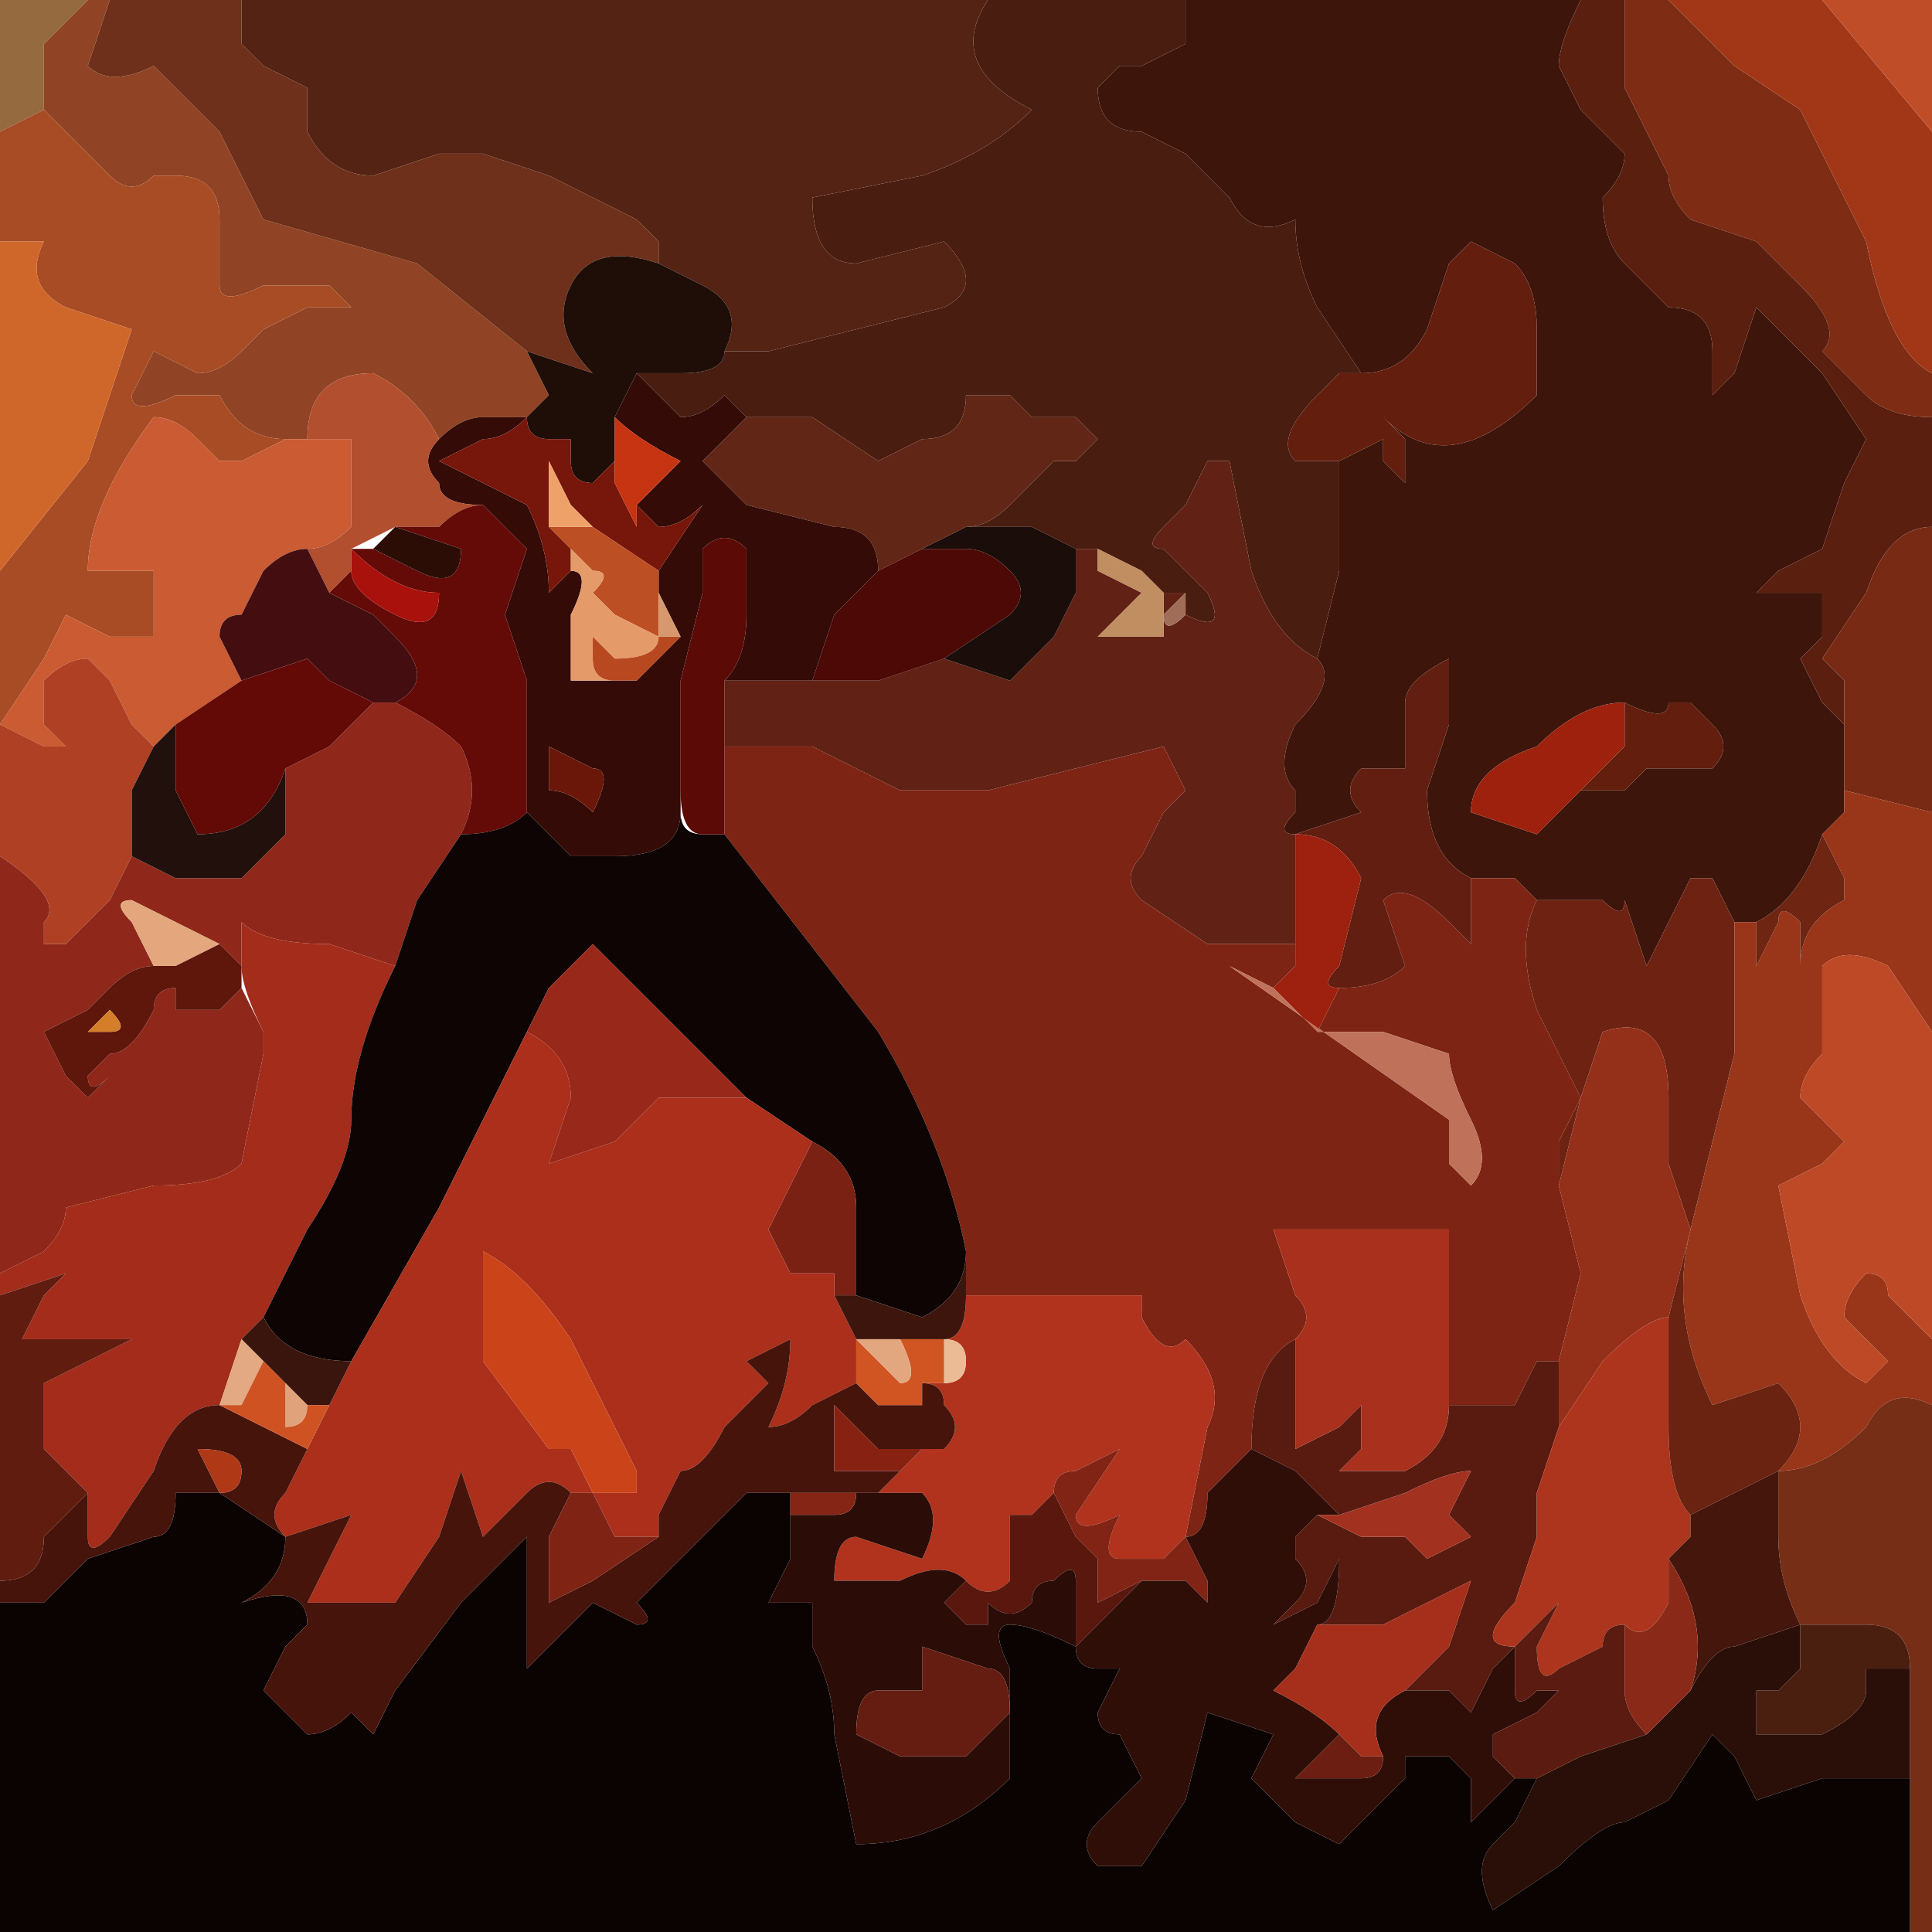 <?xml version="1.0" encoding="UTF-8" standalone="no"?>
<svg xmlns:xlink="http://www.w3.org/1999/xlink" height="4.4px" width="4.4px" xmlns="http://www.w3.org/2000/svg">
  <g transform="matrix(1.0, 0.0, 0.0, 1.0, 2.2, 2.2)">
    <path d="M1.5 -2.2 L1.6 -2.2 1.75 -2.05 1.9 -1.95 2.05 -1.65 Q2.1 -1.4 2.2 -1.35 L2.2 -1.25 Q2.1 -1.25 2.05 -1.3 L1.95 -1.4 Q2.0 -1.45 1.9 -1.55 L1.8 -1.65 1.65 -1.7 Q1.6 -1.75 1.6 -1.8 L1.5 -2.0 Q1.5 -2.1 1.5 -2.2" fill="#7e2c13" fill-rule="evenodd" stroke="none"/>
    <path d="M1.6 -2.2 L1.95 -2.2 2.2 -1.9 2.2 -1.35 Q2.1 -1.4 2.05 -1.65 L1.9 -1.95 1.75 -2.05 1.6 -2.2" fill="#a23718" fill-rule="evenodd" stroke="none"/>
    <path d="M0.5 -2.2 L1.4 -2.2 Q1.35 -2.1 1.35 -2.05 L1.4 -1.95 1.5 -1.85 Q1.5 -1.8 1.45 -1.75 1.45 -1.65 1.5 -1.6 L1.6 -1.5 Q1.7 -1.5 1.7 -1.4 L1.7 -1.3 1.75 -1.35 1.8 -1.5 1.95 -1.35 2.05 -1.2 2.0 -1.1 1.95 -0.95 1.85 -0.9 1.8 -0.85 1.95 -0.85 1.95 -0.75 1.9 -0.7 1.95 -0.6 2.0 -0.55 2.0 -0.4 2.0 -0.35 1.95 -0.3 Q1.9 -0.15 1.8 -0.1 L1.75 -0.1 1.7 -0.2 1.65 -0.2 1.6 -0.1 1.55 0.0 1.5 -0.15 Q1.5 -0.1 1.45 -0.15 1.35 -0.15 1.3 -0.15 L1.25 -0.2 1.15 -0.2 Q1.05 -0.25 1.05 -0.4 L1.1 -0.55 1.1 -0.7 Q1.0 -0.65 1.0 -0.6 L1.0 -0.45 0.9 -0.45 Q0.85 -0.4 0.9 -0.35 L0.75 -0.3 Q0.7 -0.3 0.75 -0.35 L0.75 -0.4 Q0.7 -0.45 0.75 -0.55 0.85 -0.65 0.8 -0.7 L0.85 -0.9 0.85 -1.15 0.95 -1.2 0.95 -1.15 1.0 -1.1 1.0 -1.2 0.95 -1.25 Q1.1 -1.1 1.3 -1.3 1.3 -1.35 1.3 -1.45 1.3 -1.55 1.25 -1.6 L1.15 -1.65 1.1 -1.6 1.05 -1.45 Q1.0 -1.35 0.9 -1.35 L0.8 -1.5 Q0.75 -1.6 0.75 -1.7 0.65 -1.65 0.6 -1.75 L0.5 -1.85 0.4 -1.9 Q0.3 -1.9 0.3 -2.0 L0.35 -2.05 0.4 -2.05 0.5 -2.1 0.5 -2.2 M1.4 -0.4 L1.5 -0.4 Q1.55 -0.45 1.55 -0.45 L1.7 -0.45 Q1.75 -0.5 1.7 -0.55 L1.65 -0.6 1.6 -0.6 Q1.6 -0.55 1.5 -0.6 1.4 -0.6 1.3 -0.5 1.15 -0.45 1.15 -0.35 L1.3 -0.3 1.35 -0.35 1.4 -0.4" fill="#3d150b" fill-rule="evenodd" stroke="none"/>
    <path d="M2.2 -1.25 L2.2 -1.0 Q2.1 -1.0 2.05 -0.85 L1.95 -0.7 2.0 -0.65 2.0 -0.55 1.95 -0.6 1.9 -0.7 1.95 -0.75 1.95 -0.85 1.8 -0.85 1.85 -0.9 1.95 -0.95 2.0 -1.1 2.05 -1.2 1.95 -1.35 1.8 -1.5 1.75 -1.35 1.7 -1.3 1.7 -1.4 Q1.7 -1.5 1.6 -1.5 L1.5 -1.6 Q1.45 -1.65 1.45 -1.75 1.5 -1.8 1.5 -1.85 L1.4 -1.95 1.35 -2.05 Q1.35 -2.1 1.4 -2.2 L1.5 -2.2 Q1.5 -2.1 1.5 -2.0 L1.6 -1.8 Q1.6 -1.75 1.65 -1.7 L1.8 -1.65 1.9 -1.55 Q2.0 -1.45 1.95 -1.4 L2.05 -1.3 Q2.1 -1.25 2.2 -1.25" fill="#5a1f0f" fill-rule="evenodd" stroke="none"/>
    <path d="M0.9 -1.35 Q1.0 -1.35 1.05 -1.45 L1.1 -1.6 1.15 -1.65 1.25 -1.6 Q1.3 -1.55 1.3 -1.45 1.3 -1.35 1.3 -1.3 1.1 -1.1 0.95 -1.25 L1.0 -1.2 1.0 -1.1 0.95 -1.15 0.95 -1.2 0.85 -1.15 0.75 -1.15 Q0.7 -1.2 0.8 -1.3 L0.85 -1.35 0.9 -1.35 M1.4 -0.4 L1.5 -0.5 1.5 -0.6 Q1.6 -0.55 1.6 -0.6 L1.65 -0.6 1.7 -0.55 Q1.75 -0.5 1.7 -0.45 L1.55 -0.45 Q1.55 -0.45 1.5 -0.4 L1.4 -0.4" fill="#631e0e" fill-rule="evenodd" stroke="none"/>
    <path d="M0.05 -2.2 L0.5 -2.2 0.5 -2.1 0.4 -2.05 0.35 -2.05 0.3 -2.0 Q0.3 -1.9 0.4 -1.9 L0.5 -1.85 0.6 -1.75 Q0.65 -1.65 0.75 -1.7 0.75 -1.6 0.8 -1.5 L0.9 -1.35 0.85 -1.35 0.8 -1.3 Q0.7 -1.2 0.75 -1.15 L0.85 -1.15 0.85 -0.9 0.8 -0.7 Q0.7 -0.75 0.65 -0.9 L0.6 -1.15 0.55 -1.15 0.5 -1.05 0.45 -1.0 Q0.4 -0.95 0.45 -0.95 L0.55 -0.85 Q0.6 -0.75 0.5 -0.8 L0.5 -0.85 0.45 -0.85 0.4 -0.9 0.3 -0.95 0.3 -0.95 0.25 -0.95 0.15 -1.0 0.0 -1.0 Q0.05 -1.0 0.1 -1.05 L0.2 -1.15 0.25 -1.15 0.3 -1.2 0.25 -1.25 0.15 -1.25 0.1 -1.3 0.0 -1.3 Q0.0 -1.2 -0.1 -1.2 L-0.2 -1.15 -0.35 -1.25 -0.5 -1.25 Q-0.55 -1.3 -0.55 -1.3 -0.6 -1.25 -0.65 -1.25 L-0.7 -1.3 -0.75 -1.35 -0.7 -1.35 -0.65 -1.35 Q-0.55 -1.35 -0.55 -1.4 L-0.45 -1.4 -0.25 -1.45 -0.05 -1.5 Q0.05 -1.55 -0.05 -1.65 L-0.25 -1.6 Q-0.35 -1.6 -0.35 -1.75 L-0.1 -1.8 Q0.05 -1.85 0.15 -1.95 -0.05 -2.05 0.05 -2.2" fill="#4a1d11" fill-rule="evenodd" stroke="none"/>
    <path d="M-1.65 -2.2 L0.05 -2.2 Q-0.05 -2.05 0.15 -1.95 0.05 -1.85 -0.1 -1.8 L-0.35 -1.75 Q-0.35 -1.6 -0.25 -1.6 L-0.05 -1.65 Q0.05 -1.55 -0.05 -1.5 L-0.25 -1.45 -0.45 -1.4 -0.55 -1.4 Q-0.5 -1.5 -0.6 -1.55 L-0.7 -1.6 -0.7 -1.65 -0.75 -1.7 Q-0.85 -1.75 -0.95 -1.8 L-1.1 -1.85 -1.2 -1.85 -1.35 -1.8 Q-1.45 -1.8 -1.5 -1.9 L-1.5 -2.0 -1.6 -2.05 -1.65 -2.1 -1.65 -2.2" fill="#542314" fill-rule="evenodd" stroke="none"/>
    <path d="M-0.5 -1.25 L-0.35 -1.25 -0.2 -1.15 -0.1 -1.2 Q0.0 -1.2 0.0 -1.3 L0.1 -1.3 0.15 -1.25 0.25 -1.25 0.3 -1.2 0.25 -1.15 0.2 -1.15 0.1 -1.05 Q0.05 -1.0 0.0 -1.0 L-0.1 -0.95 -0.2 -0.9 Q-0.2 -1.0 -0.3 -1.0 L-0.5 -1.05 -0.6 -1.15 -0.5 -1.25" fill="#622616" fill-rule="evenodd" stroke="none"/>
    <path d="M0.8 -0.7 Q0.85 -0.65 0.75 -0.55 0.7 -0.45 0.75 -0.4 L0.75 -0.35 Q0.7 -0.3 0.75 -0.3 L0.75 -0.05 0.55 -0.05 0.4 -0.15 Q0.35 -0.2 0.4 -0.25 L0.45 -0.35 0.5 -0.4 0.45 -0.5 0.25 -0.45 0.05 -0.4 -0.15 -0.4 -0.35 -0.5 -0.45 -0.5 -0.55 -0.5 -0.55 -0.65 -0.45 -0.65 -0.35 -0.65 -0.2 -0.65 -0.05 -0.7 0.1 -0.65 0.2 -0.75 0.25 -0.85 0.25 -0.95 0.3 -0.95 0.3 -0.95 0.3 -0.9 0.4 -0.85 0.3 -0.75 Q0.25 -0.75 0.4 -0.75 L0.45 -0.75 0.45 -0.85 0.5 -0.85 Q0.45 -0.8 0.45 -0.8 0.45 -0.75 0.5 -0.8 0.6 -0.75 0.55 -0.85 L0.45 -0.95 Q0.4 -0.95 0.45 -1.0 L0.5 -1.05 0.55 -1.15 0.6 -1.15 0.65 -0.9 Q0.7 -0.75 0.8 -0.7" fill="#612114" fill-rule="evenodd" stroke="none"/>
    <path d="M0.0 -1.0 L0.15 -1.0 0.25 -0.95 0.25 -0.85 0.2 -0.75 0.1 -0.65 -0.05 -0.7 0.1 -0.8 Q0.15 -0.85 0.1 -0.9 0.05 -0.95 0.0 -0.95 -0.05 -0.95 -0.1 -0.95 L0.0 -1.0" fill="#1a0d0a" fill-rule="evenodd" stroke="none"/>
    <path d="M-0.1 -0.95 Q-0.05 -0.95 0.0 -0.95 0.05 -0.95 0.1 -0.9 0.15 -0.85 0.1 -0.8 L-0.05 -0.7 -0.2 -0.65 -0.35 -0.65 -0.3 -0.8 -0.2 -0.9 -0.1 -0.95" fill="#4c0905" fill-rule="evenodd" stroke="none"/>
    <path d="M0.3 -0.95 L0.4 -0.9 0.45 -0.85 0.45 -0.75 0.4 -0.75 Q0.25 -0.75 0.3 -0.75 L0.4 -0.85 0.3 -0.9 0.3 -0.95" fill="#c08e61" fill-rule="evenodd" stroke="none"/>
    <path d="M0.5 -0.85 L0.5 -0.8 Q0.45 -0.75 0.45 -0.8 0.45 -0.8 0.5 -0.85" fill="#a06e58" fill-rule="evenodd" stroke="none"/>
    <path d="M1.15 -0.2 L1.25 -0.2 1.3 -0.15 Q1.25 -0.05 1.3 0.1 L1.4 0.3 1.35 0.4 1.35 0.5 1.4 0.7 1.35 0.9 Q1.3 0.9 1.3 0.9 L1.25 1.0 1.1 1.0 1.1 0.6 0.9 0.6 0.7 0.6 0.75 0.75 Q0.8 0.8 0.75 0.85 0.65 0.9 0.65 1.1 L0.6 1.15 0.55 1.2 Q0.55 1.3 0.5 1.3 L0.55 1.05 Q0.6 0.95 0.5 0.85 0.45 0.9 0.4 0.8 L0.4 0.75 0.35 0.75 0.2 0.75 0.0 0.75 0.0 0.65 Q-0.05 0.4 -0.2 0.15 L-0.55 -0.3 -0.55 -0.5 -0.45 -0.5 -0.35 -0.5 -0.15 -0.4 0.05 -0.4 0.25 -0.45 0.45 -0.5 0.5 -0.4 0.45 -0.35 0.4 -0.25 Q0.35 -0.2 0.4 -0.15 L0.55 -0.05 0.75 -0.05 0.75 0.0 0.7 0.05 0.6 0.0 1.1 0.35 1.1 0.45 1.15 0.5 Q1.2 0.45 1.15 0.35 1.1 0.25 1.1 0.2 L0.95 0.15 0.8 0.15 0.85 0.05 Q0.95 0.05 1.0 0.0 L0.95 -0.15 Q1.0 -0.2 1.1 -0.1 L1.15 -0.05 1.15 -0.2" fill="#7e2415" fill-rule="evenodd" stroke="none"/>
    <path d="M0.75 -0.3 L0.9 -0.35 Q0.85 -0.4 0.9 -0.45 L1.0 -0.45 1.0 -0.6 Q1.0 -0.65 1.1 -0.7 L1.1 -0.55 1.05 -0.4 Q1.05 -0.25 1.15 -0.2 L1.15 -0.05 1.1 -0.1 Q1.0 -0.2 0.95 -0.15 L1.0 0.0 Q0.95 0.05 0.85 0.05 0.8 0.05 0.85 0.0 L0.9 0.0 0.85 0.0 0.9 -0.2 Q0.85 -0.3 0.75 -0.3" fill="#621e10" fill-rule="evenodd" stroke="none"/>
    <path d="M0.75 -0.3 Q0.85 -0.3 0.9 -0.2 L0.85 0.0 0.9 0.0 0.85 0.0 Q0.8 0.05 0.85 0.05 L0.8 0.15 0.75 0.1 0.7 0.05 0.75 0.0 0.75 -0.05 0.75 -0.3" fill="#9e200f" fill-rule="evenodd" stroke="none"/>
    <path d="M2.2 -1.0 L2.2 -0.35 2.0 -0.4 2.0 -0.55 2.0 -0.65 1.95 -0.7 2.05 -0.85 Q2.1 -1.0 2.2 -1.0" fill="#782a15" fill-rule="evenodd" stroke="none"/>
    <path d="M1.5 -0.6 L1.5 -0.5 1.4 -0.4 1.35 -0.35 1.3 -0.3 1.15 -0.35 Q1.15 -0.45 1.3 -0.5 1.4 -0.6 1.5 -0.6" fill="#9d210d" fill-rule="evenodd" stroke="none"/>
    <path d="M1.3 -0.15 Q1.35 -0.15 1.45 -0.15 1.5 -0.1 1.5 -0.15 L1.55 0.0 1.6 -0.1 1.65 -0.2 1.7 -0.2 1.75 -0.1 Q1.75 -0.05 1.75 0.05 L1.75 0.2 1.7 0.4 1.65 0.6 1.6 0.45 1.6 0.3 Q1.6 0.1 1.45 0.15 L1.4 0.3 1.35 0.5 1.35 0.4 1.4 0.3 1.3 0.1 Q1.25 -0.05 1.3 -0.15" fill="#6e2312" fill-rule="evenodd" stroke="none"/>
    <path d="M2.2 -0.35 L2.2 0.15 2.1 0.0 Q2.0 -0.05 1.95 0.0 L1.95 0.2 Q1.9 0.25 1.9 0.3 L2.0 0.4 1.95 0.45 1.85 0.5 1.9 0.75 Q1.95 0.9 2.05 0.95 L2.1 0.9 2.05 0.85 2.0 0.8 Q2.0 0.75 2.05 0.7 2.1 0.7 2.1 0.75 L2.2 0.85 2.2 1.0 Q2.1 0.95 2.05 1.05 1.95 1.15 1.85 1.15 1.95 1.05 1.85 0.95 L1.7 1.0 Q1.6 0.8 1.65 0.6 L1.7 0.4 1.75 0.2 1.75 0.05 Q1.75 -0.05 1.75 -0.1 L1.8 -0.1 1.8 0.0 1.85 -0.1 Q1.85 -0.15 1.9 -0.1 L1.9 0.2 1.9 0.0 Q1.9 -0.1 2.0 -0.15 L2.0 -0.2 1.95 -0.3 2.0 -0.35 2.0 -0.4 2.2 -0.35" fill="#993519" fill-rule="evenodd" stroke="none"/>
    <path d="M1.8 -0.1 Q1.9 -0.15 1.95 -0.3 L2.0 -0.2 2.0 -0.15 Q1.9 -0.1 1.9 0.0 L1.9 0.2 1.9 -0.1 Q1.85 -0.15 1.85 -0.1 L1.8 0.0 1.8 -0.1" fill="#6e2512" fill-rule="evenodd" stroke="none"/>
    <path d="M1.95 -2.2 L2.2 -2.2 2.2 -1.9 1.95 -2.2" fill="#bf4d28" fill-rule="evenodd" stroke="none"/>
    <path d="M2.2 0.15 L2.2 0.85 2.1 0.75 Q2.1 0.7 2.05 0.7 2.0 0.75 2.0 0.8 L2.05 0.85 2.1 0.9 2.05 0.95 Q1.95 0.9 1.9 0.75 L1.85 0.5 1.95 0.45 2.0 0.4 1.9 0.3 Q1.9 0.25 1.95 0.2 L1.95 0.0 Q2.0 -0.05 2.1 0.0 L2.2 0.15" fill="#be4926" fill-rule="evenodd" stroke="none"/>
    <path d="M2.2 1.0 L2.2 2.2 2.15 2.2 2.15 1.85 2.15 1.6 Q2.15 1.5 2.05 1.5 L1.9 1.5 Q1.85 1.4 1.85 1.3 L1.85 1.15 Q1.95 1.15 2.05 1.05 2.1 0.95 2.2 1.0" fill="#772e16" fill-rule="evenodd" stroke="none"/>
    <path d="M1.9 1.5 L2.05 1.5 Q2.15 1.5 2.15 1.6 L2.05 1.6 Q2.05 1.6 2.05 1.65 2.05 1.7 1.95 1.75 L1.8 1.75 1.8 1.65 Q1.8 1.65 1.85 1.65 L1.9 1.6 1.9 1.5" fill="#4b1f10" fill-rule="evenodd" stroke="none"/>
    <path d="M2.15 1.6 L2.15 1.85 1.95 1.85 1.8 1.9 1.75 1.8 1.7 1.75 1.6 1.9 1.5 1.95 Q1.45 1.95 1.35 2.05 L1.2 2.15 Q1.15 2.05 1.2 2.0 L1.25 1.95 1.3 1.85 1.4 1.8 1.55 1.75 1.65 1.65 Q1.7 1.55 1.75 1.55 L1.9 1.5 1.9 1.6 1.85 1.65 Q1.8 1.65 1.8 1.65 L1.8 1.75 1.95 1.75 Q2.05 1.7 2.05 1.65 2.05 1.6 2.05 1.6 L2.15 1.6" fill="#2a0f08" fill-rule="evenodd" stroke="none"/>
    <path d="M2.15 2.2 L-2.2 2.2 -2.2 1.45 -2.1 1.45 -2.0 1.35 -1.85 1.3 Q-1.8 1.3 -1.8 1.2 L-1.75 1.2 -1.7 1.2 -1.55 1.3 Q-1.55 1.4 -1.65 1.45 -1.5 1.4 -1.5 1.5 L-1.55 1.55 -1.6 1.65 -1.5 1.75 Q-1.45 1.75 -1.4 1.7 L-1.35 1.75 -1.3 1.65 -1.15 1.45 -1.0 1.3 -1.0 1.6 -0.9 1.5 -0.85 1.45 -0.75 1.5 Q-0.7 1.5 -0.75 1.45 L-0.7 1.4 -0.65 1.35 -0.5 1.2 -0.35 1.2 -0.4 1.2 -0.4 1.25 -0.4 1.35 -0.45 1.45 -0.35 1.45 -0.35 1.55 Q-0.3 1.65 -0.3 1.75 L-0.25 2.0 Q-0.05 2.0 0.1 1.85 L0.1 1.6 Q0.05 1.5 0.1 1.5 0.15 1.5 0.25 1.55 0.25 1.6 0.3 1.6 0.35 1.6 0.35 1.6 L0.3 1.7 Q0.3 1.75 0.35 1.75 L0.4 1.85 0.3 1.95 Q0.25 2.0 0.3 2.05 L0.4 2.05 0.5 1.9 0.55 1.7 0.7 1.75 0.65 1.85 0.75 1.95 0.85 2.0 Q0.95 1.9 1.0 1.85 1.0 1.8 1.0 1.8 L1.1 1.8 1.15 1.85 1.15 1.95 1.2 1.9 1.25 1.85 1.3 1.85 1.25 1.95 1.2 2.0 Q1.15 2.05 1.2 2.15 L1.35 2.05 Q1.45 1.95 1.5 1.95 L1.6 1.9 1.7 1.75 1.75 1.8 1.8 1.9 1.95 1.85 2.15 1.85 2.15 2.2 M-1.7 1.2 L-1.7 1.2" fill="#0b0302" fill-rule="evenodd" stroke="none"/>
    <path d="M1.35 0.9 L1.4 0.7 1.35 0.5 1.4 0.3 1.45 0.15 Q1.6 0.1 1.6 0.3 L1.6 0.45 1.65 0.6 1.6 0.8 Q1.55 0.8 1.45 0.9 L1.35 1.05 1.35 0.9" fill="#942f19" fill-rule="evenodd" stroke="none"/>
    <path d="M0.7 0.05 L0.75 0.1 0.8 0.15 0.95 0.15 1.1 0.2 Q1.1 0.25 1.15 0.35 1.2 0.45 1.15 0.5 L1.1 0.45 1.1 0.35 0.6 0.0 0.7 0.05" fill="#bf715a" fill-rule="evenodd" stroke="none"/>
    <path d="M0.65 1.1 Q0.65 0.9 0.75 0.85 L0.75 1.1 0.85 1.05 Q0.9 1.0 0.9 1.0 L0.9 1.1 0.85 1.15 1.0 1.15 Q1.1 1.1 1.1 1.0 L1.25 1.0 1.3 0.9 Q1.3 0.9 1.35 0.9 L1.35 1.05 1.3 1.2 1.3 1.3 1.25 1.45 Q1.15 1.55 1.25 1.55 L1.2 1.6 1.15 1.7 1.1 1.65 1.0 1.65 1.1 1.55 1.15 1.4 0.95 1.5 0.8 1.5 Q0.85 1.5 0.85 1.35 L0.8 1.45 0.7 1.5 0.75 1.45 Q0.8 1.4 0.75 1.35 L0.75 1.3 0.8 1.25 0.9 1.3 1.0 1.3 Q1.05 1.35 1.05 1.35 L1.15 1.3 1.1 1.25 1.15 1.15 Q1.1 1.15 1.0 1.2 L0.85 1.25 0.75 1.15 0.65 1.1" fill="#591a10" fill-rule="evenodd" stroke="none"/>
    <path d="M0.75 0.85 Q0.8 0.8 0.75 0.75 L0.7 0.6 0.9 0.6 1.1 0.6 1.1 1.0 Q1.1 1.1 1.0 1.15 L0.85 1.15 0.9 1.1 0.9 1.0 Q0.9 1.0 0.85 1.05 L0.75 1.1 0.75 0.85" fill="#a8301c" fill-rule="evenodd" stroke="none"/>
    <path d="M1.25 1.55 Q1.15 1.55 1.25 1.45 L1.3 1.3 1.3 1.2 1.35 1.05 1.45 0.9 Q1.55 0.8 1.6 0.8 L1.6 1.05 Q1.6 1.2 1.65 1.25 L1.65 1.3 1.6 1.35 1.6 1.45 Q1.55 1.55 1.5 1.5 1.45 1.5 1.45 1.55 L1.35 1.6 Q1.3 1.65 1.3 1.55 L1.35 1.45 1.25 1.55" fill="#ad351d" fill-rule="evenodd" stroke="none"/>
    <path d="M1.65 1.25 Q1.6 1.2 1.6 1.05 L1.6 0.8 1.65 0.6 Q1.6 0.8 1.7 1.0 L1.85 0.95 Q1.95 1.05 1.85 1.15 L1.75 1.2 1.65 1.25" fill="#6a2211" fill-rule="evenodd" stroke="none"/>
    <path d="M1.85 1.15 L1.85 1.3 Q1.85 1.4 1.9 1.5 L1.75 1.55 Q1.7 1.55 1.65 1.65 1.7 1.5 1.6 1.35 L1.65 1.3 1.65 1.25 1.75 1.2 1.85 1.15" fill="#44160c" fill-rule="evenodd" stroke="none"/>
    <path d="M0.0 0.75 L0.2 0.75 0.35 0.75 0.4 0.75 0.4 0.8 Q0.45 0.9 0.5 0.85 0.6 0.95 0.55 1.05 L0.5 1.3 0.45 1.35 0.35 1.35 Q0.3 1.35 0.35 1.25 0.25 1.3 0.25 1.25 L0.35 1.1 0.25 1.15 Q0.2 1.15 0.2 1.2 L0.15 1.25 0.1 1.25 0.1 1.4 Q0.05 1.45 0.0 1.4 -0.05 1.35 -0.15 1.4 L-0.3 1.4 Q-0.3 1.3 -0.25 1.3 L-0.1 1.35 Q-0.05 1.25 -0.1 1.2 L-0.2 1.2 -0.15 1.15 -0.1 1.1 -0.05 1.1 Q0.0 1.05 -0.05 1.0 -0.05 0.95 -0.1 0.95 L-0.05 0.95 Q0.0 0.95 0.0 0.9 0.0 0.85 -0.05 0.85 0.0 0.85 0.0 0.75" fill="#b1331d" fill-rule="evenodd" stroke="none"/>
    <path d="M0.2 1.2 Q0.2 1.15 0.25 1.15 L0.35 1.1 0.25 1.25 Q0.25 1.3 0.35 1.25 0.3 1.35 0.35 1.35 L0.45 1.35 0.5 1.3 0.55 1.4 0.55 1.45 0.5 1.4 0.4 1.4 0.3 1.45 Q0.3 1.4 0.3 1.35 L0.25 1.3 0.2 1.2" fill="#812415" fill-rule="evenodd" stroke="none"/>
    <path d="M0.5 1.3 Q0.55 1.3 0.55 1.2 L0.6 1.15 0.65 1.1 0.75 1.15 0.85 1.25 0.8 1.25 0.75 1.3 0.75 1.35 Q0.8 1.4 0.75 1.45 L0.7 1.5 0.8 1.45 0.85 1.35 Q0.85 1.5 0.8 1.5 L0.75 1.6 0.7 1.65 Q0.8 1.7 0.85 1.75 L0.75 1.85 0.9 1.85 Q0.95 1.85 0.95 1.8 0.9 1.7 1.0 1.65 L1.1 1.65 1.15 1.7 1.2 1.6 1.25 1.55 1.25 1.65 Q1.25 1.7 1.3 1.65 L1.35 1.65 1.3 1.7 1.2 1.75 Q1.2 1.8 1.2 1.8 L1.25 1.85 1.2 1.9 1.15 1.95 1.15 1.85 1.1 1.8 1.0 1.8 Q1.0 1.8 1.0 1.85 0.95 1.9 0.85 2.0 L0.75 1.95 0.65 1.85 0.7 1.75 0.55 1.7 0.5 1.9 0.4 2.05 0.3 2.05 Q0.25 2.0 0.3 1.95 L0.4 1.85 0.35 1.75 Q0.3 1.75 0.3 1.7 L0.35 1.6 Q0.35 1.6 0.3 1.6 0.25 1.6 0.25 1.55 L0.4 1.4 0.5 1.4 0.55 1.45 0.55 1.4 0.5 1.3" fill="#300e08" fill-rule="evenodd" stroke="none"/>
    <path d="M0.8 1.25 L0.85 1.25 1.0 1.2 Q1.1 1.15 1.15 1.15 L1.1 1.25 Q1.05 1.25 1.1 1.25 L1.15 1.3 1.05 1.35 Q1.05 1.35 1.0 1.3 L0.9 1.3 0.8 1.25" fill="#a3311f" fill-rule="evenodd" stroke="none"/>
    <path d="M0.8 1.5 L0.95 1.5 1.15 1.4 1.1 1.55 1.0 1.65 Q0.9 1.7 0.95 1.8 L0.9 1.8 0.85 1.75 Q0.8 1.7 0.7 1.65 L0.75 1.6 0.8 1.5" fill="#a52f1b" fill-rule="evenodd" stroke="none"/>
    <path d="M0.95 1.8 Q0.95 1.85 0.9 1.85 L0.75 1.85 0.85 1.75 0.9 1.8 0.95 1.8" fill="#6b1e11" fill-rule="evenodd" stroke="none"/>
    <path d="M0.2 1.2 L0.25 1.3 0.3 1.35 Q0.3 1.4 0.3 1.45 L0.4 1.4 0.25 1.55 0.25 1.4 Q0.25 1.35 0.2 1.4 0.15 1.4 0.15 1.45 0.1 1.5 0.05 1.45 L0.05 1.5 0.0 1.5 -0.05 1.45 0.0 1.4 Q0.05 1.45 0.1 1.4 L0.1 1.25 0.15 1.25 0.2 1.2" fill="#59170d" fill-rule="evenodd" stroke="none"/>
    <path d="M0.25 1.55 Q0.15 1.5 0.1 1.5 0.05 1.5 0.1 1.6 L0.1 1.85 Q-0.05 2.0 -0.25 2.0 L-0.3 1.75 Q-0.3 1.65 -0.35 1.55 L-0.35 1.45 -0.45 1.45 -0.4 1.35 -0.4 1.25 -0.3 1.25 Q-0.25 1.25 -0.25 1.2 L-0.2 1.2 -0.1 1.2 Q-0.05 1.25 -0.1 1.35 L-0.25 1.3 Q-0.3 1.3 -0.3 1.4 L-0.15 1.4 Q-0.05 1.35 0.0 1.4 L-0.05 1.45 0.0 1.5 0.05 1.5 0.05 1.45 Q0.1 1.5 0.15 1.45 0.15 1.4 0.2 1.4 0.25 1.35 0.25 1.4 L0.25 1.55 M0.1 1.7 Q0.1 1.6 0.05 1.6 L-0.1 1.55 -0.1 1.65 -0.2 1.65 Q-0.25 1.65 -0.25 1.75 L-0.15 1.8 0.0 1.8 0.1 1.7" fill="#2c0c07" fill-rule="evenodd" stroke="none"/>
    <path d="M0.1 1.7 L0.0 1.8 -0.15 1.8 -0.25 1.75 Q-0.25 1.65 -0.2 1.65 L-0.1 1.65 -0.1 1.55 0.05 1.6 Q0.1 1.6 0.1 1.7" fill="#661d11" fill-rule="evenodd" stroke="none"/>
    <path d="M1.5 1.5 Q1.55 1.55 1.6 1.45 L1.6 1.35 Q1.7 1.5 1.65 1.65 L1.55 1.75 Q1.5 1.7 1.5 1.65 L1.5 1.5" fill="#8b2918" fill-rule="evenodd" stroke="none"/>
    <path d="M1.15 1.3 L1.1 1.25 Q1.05 1.25 1.1 1.25 L1.15 1.3" fill="#dea291" fill-rule="evenodd" stroke="none"/>
    <path d="M1.25 1.55 L1.35 1.45 1.3 1.55 Q1.3 1.65 1.35 1.6 L1.45 1.55 Q1.45 1.5 1.5 1.5 L1.5 1.65 Q1.5 1.7 1.55 1.75 L1.4 1.8 1.3 1.85 1.25 1.85 1.2 1.8 Q1.2 1.8 1.2 1.75 L1.3 1.7 1.35 1.65 1.3 1.65 Q1.25 1.7 1.25 1.65 L1.25 1.55" fill="#5b1b10" fill-rule="evenodd" stroke="none"/>
    <path d="M-2.0 -2.2 L-1.95 -2.2 -2.0 -2.05 Q-1.95 -2.0 -1.85 -2.05 L-1.7 -1.9 Q-1.65 -1.8 -1.6 -1.7 L-1.25 -1.6 -1.0 -1.4 -0.95 -1.3 Q-0.95 -1.3 -1.0 -1.25 L-1.1 -1.25 Q-1.15 -1.25 -1.2 -1.2 -1.25 -1.3 -1.35 -1.35 -1.5 -1.35 -1.5 -1.2 L-1.55 -1.2 Q-1.65 -1.2 -1.7 -1.3 L-1.8 -1.3 Q-1.9 -1.25 -1.9 -1.3 L-1.85 -1.4 -1.75 -1.35 Q-1.7 -1.35 -1.65 -1.4 L-1.6 -1.45 -1.5 -1.5 -1.4 -1.5 -1.45 -1.55 -1.5 -1.55 -1.6 -1.55 Q-1.7 -1.5 -1.7 -1.55 L-1.7 -1.7 Q-1.7 -1.8 -1.8 -1.8 L-1.85 -1.8 Q-1.9 -1.75 -1.95 -1.8 L-2.05 -1.9 -2.1 -1.95 -2.1 -2.1 -2.0 -2.2" fill="#914425" fill-rule="evenodd" stroke="none"/>
    <path d="M-2.2 -1.9 L-2.2 -2.2 -2.0 -2.2 -2.1 -2.1 -2.1 -1.95 -2.2 -1.9" fill="#956a3f" fill-rule="evenodd" stroke="none"/>
    <path d="M-2.2 -0.55 L-2.2 -0.9 -2.0 -1.15 Q-1.95 -1.3 -1.9 -1.45 L-2.05 -1.5 Q-2.15 -1.55 -2.1 -1.65 L-2.15 -1.65 -2.2 -1.65 -2.2 -1.9 -2.1 -1.95 -2.05 -1.9 -1.95 -1.8 Q-1.9 -1.75 -1.85 -1.8 L-1.8 -1.8 Q-1.7 -1.8 -1.7 -1.7 L-1.7 -1.55 Q-1.7 -1.5 -1.6 -1.55 L-1.5 -1.55 -1.45 -1.55 -1.4 -1.5 -1.5 -1.5 -1.6 -1.45 -1.65 -1.4 Q-1.7 -1.35 -1.75 -1.35 L-1.85 -1.4 -1.9 -1.3 Q-1.9 -1.25 -1.8 -1.3 L-1.7 -1.3 Q-1.65 -1.2 -1.55 -1.2 L-1.65 -1.15 -1.7 -1.15 -1.75 -1.2 Q-1.8 -1.25 -1.85 -1.25 -2.0 -1.05 -2.0 -0.9 L-1.85 -0.9 -1.85 -0.75 -1.95 -0.75 -2.05 -0.8 -2.1 -0.7 -2.2 -0.55" fill="#a84c25" fill-rule="evenodd" stroke="none"/>
    <path d="M-2.2 -0.9 L-2.2 -1.65 -2.15 -1.65 -2.1 -1.65 Q-2.15 -1.55 -2.05 -1.5 L-1.9 -1.45 Q-1.95 -1.3 -2.0 -1.15 L-2.2 -0.9" fill="#d0672a" fill-rule="evenodd" stroke="none"/>
    <path d="M-2.2 -0.55 L-2.2 -0.55 -2.1 -0.7 -2.05 -0.8 -1.95 -0.75 -1.85 -0.75 -1.85 -0.9 -2.0 -0.9 Q-2.0 -1.05 -1.85 -1.25 -1.8 -1.25 -1.75 -1.2 L-1.7 -1.15 -1.65 -1.15 -1.55 -1.2 -1.5 -1.2 -1.4 -1.2 Q-1.4 -1.2 -1.4 -1.1 L-1.4 -1.0 Q-1.45 -0.95 -1.5 -0.95 -1.55 -0.95 -1.6 -0.9 L-1.65 -0.8 Q-1.7 -0.8 -1.7 -0.75 L-1.65 -0.65 -1.8 -0.55 -1.85 -0.5 -1.9 -0.55 -1.95 -0.65 -2.0 -0.7 Q-2.05 -0.7 -2.1 -0.65 L-2.1 -0.55 -2.05 -0.5 -2.1 -0.5 -2.2 -0.55" fill="#ca5b32" fill-rule="evenodd" stroke="none"/>
    <path d="M-2.2 -0.25 L-2.2 -0.55 -2.1 -0.5 -2.05 -0.5 -2.1 -0.55 -2.1 -0.65 Q-2.05 -0.7 -2.0 -0.7 L-1.95 -0.65 -1.9 -0.55 -1.85 -0.5 -1.9 -0.4 -1.9 -0.25 -1.95 -0.15 -2.05 -0.05 -2.1 -0.05 -2.1 -0.1 Q-2.05 -0.15 -2.2 -0.25" fill="#b04024" fill-rule="evenodd" stroke="none"/>
    <path d="M-2.2 0.7 L-2.2 -0.25 Q-2.05 -0.15 -2.1 -0.1 L-2.1 -0.05 -2.05 -0.05 -1.95 -0.15 -1.9 -0.25 -1.8 -0.2 -1.65 -0.2 -1.55 -0.3 Q-1.55 -0.35 -1.55 -0.45 L-1.45 -0.5 -1.35 -0.6 -1.3 -0.6 Q-1.2 -0.55 -1.15 -0.5 -1.1 -0.4 -1.15 -0.3 L-1.25 -0.15 -1.3 0.0 -1.45 -0.05 Q-1.6 -0.05 -1.65 -0.1 L-1.65 -0.05 -1.65 0.0 -1.7 -0.05 -1.9 -0.15 Q-1.95 -0.15 -1.9 -0.1 L-1.85 0.0 Q-1.9 0.0 -1.95 0.05 L-2.0 0.1 -2.1 0.15 -2.05 0.25 -2.0 0.3 -1.95 0.25 Q-2.0 0.3 -2.0 0.25 L-1.95 0.2 Q-1.9 0.2 -1.85 0.1 -1.85 0.05 -1.8 0.05 L-1.8 0.1 -1.7 0.1 -1.65 0.05 Q-1.65 0.05 -1.6 0.15 L-1.6 0.2 -1.65 0.45 Q-1.7 0.5 -1.85 0.5 L-2.05 0.55 Q-2.05 0.6 -2.1 0.65 L-2.2 0.7" fill="#8f281a" fill-rule="evenodd" stroke="none"/>
    <path d="M-1.95 -2.2 L-1.65 -2.2 -1.65 -2.1 -1.6 -2.05 -1.5 -2.0 -1.5 -1.9 Q-1.45 -1.8 -1.35 -1.8 L-1.2 -1.85 -1.1 -1.85 -0.95 -1.8 Q-0.85 -1.75 -0.75 -1.7 L-0.7 -1.65 -0.7 -1.6 Q-0.85 -1.65 -0.9 -1.55 -0.95 -1.45 -0.85 -1.35 L-1.0 -1.4 -1.25 -1.6 -1.6 -1.7 Q-1.65 -1.8 -1.7 -1.9 L-1.85 -2.05 Q-1.95 -2.0 -2.0 -2.05 L-1.95 -2.2" fill="#6e301a" fill-rule="evenodd" stroke="none"/>
    <path d="M-0.55 -1.4 Q-0.55 -1.35 -0.65 -1.35 L-0.7 -1.35 -0.75 -1.35 -0.8 -1.25 -0.8 -1.15 -0.8 -1.15 -0.85 -1.1 Q-0.9 -1.1 -0.9 -1.15 L-0.9 -1.2 -0.95 -1.2 Q-1.0 -1.2 -1.0 -1.25 -0.95 -1.3 -0.95 -1.3 L-1.0 -1.4 -0.85 -1.35 Q-0.95 -1.45 -0.9 -1.55 -0.85 -1.65 -0.7 -1.6 L-0.6 -1.55 Q-0.5 -1.5 -0.55 -1.4 M-1.0 -1.25 L-1.0 -1.25" fill="#1f0d08" fill-rule="evenodd" stroke="none"/>
    <path d="M-0.75 -1.35 L-0.7 -1.3 -0.65 -1.25 Q-0.6 -1.25 -0.55 -1.3 -0.55 -1.3 -0.5 -1.25 L-0.6 -1.15 -0.5 -1.05 -0.3 -1.0 Q-0.2 -1.0 -0.2 -0.9 L-0.3 -0.8 -0.35 -0.65 -0.45 -0.65 -0.55 -0.65 Q-0.5 -0.7 -0.5 -0.8 L-0.5 -0.95 Q-0.55 -1.0 -0.6 -0.95 L-0.6 -0.85 -0.65 -0.65 -0.65 -0.4 -0.65 -0.4 -0.65 -0.35 -0.65 -0.35 Q-0.65 -0.25 -0.8 -0.25 L-0.9 -0.25 -1.0 -0.35 -1.0 -0.65 -1.05 -0.8 -1.0 -0.95 -1.1 -1.05 Q-1.2 -1.05 -1.2 -1.1 -1.25 -1.15 -1.2 -1.2 -1.15 -1.25 -1.1 -1.25 L-1.0 -1.25 -1.0 -1.25 Q-1.05 -1.2 -1.1 -1.2 L-1.2 -1.15 -1.0 -1.05 Q-0.95 -0.95 -0.95 -0.85 L-0.9 -0.9 Q-0.85 -0.9 -0.9 -0.8 L-0.9 -0.65 Q-0.9 -0.65 -0.85 -0.65 L-0.75 -0.65 -0.7 -0.7 -0.65 -0.75 -0.7 -0.85 -0.7 -0.9 -0.6 -1.05 Q-0.65 -1.0 -0.7 -1.0 L-0.75 -1.05 -0.7 -1.1 -0.65 -1.15 Q-0.75 -1.2 -0.8 -1.25 L-0.75 -1.35 M-0.7 -0.9 L-0.7 -0.9 M-0.85 -0.45 L-0.95 -0.5 -0.95 -0.4 Q-0.9 -0.4 -0.85 -0.35 -0.8 -0.45 -0.85 -0.45" fill="#340b06" fill-rule="evenodd" stroke="none"/>
    <path d="M-1.5 -1.2 Q-1.5 -1.35 -1.35 -1.35 -1.25 -1.3 -1.2 -1.2 -1.25 -1.15 -1.2 -1.1 -1.2 -1.05 -1.1 -1.05 -1.15 -1.05 -1.2 -1.0 L-1.3 -1.0 -1.4 -0.95 -1.4 -0.9 -1.45 -0.85 -1.5 -0.95 Q-1.45 -0.95 -1.4 -1.0 L-1.4 -1.1 Q-1.4 -1.2 -1.4 -1.2 L-1.5 -1.2" fill="#b24f2f" fill-rule="evenodd" stroke="none"/>
    <path d="M-1.1 -1.05 L-1.0 -0.95 -1.05 -0.8 -1.0 -0.65 -1.0 -0.35 Q-1.05 -0.3 -1.15 -0.3 -1.1 -0.4 -1.15 -0.5 -1.2 -0.55 -1.3 -0.6 -1.2 -0.65 -1.3 -0.75 L-1.35 -0.8 -1.45 -0.85 -1.4 -0.9 Q-1.4 -0.85 -1.3 -0.8 -1.2 -0.75 -1.2 -0.85 -1.3 -0.85 -1.4 -0.95 L-1.35 -0.95 -1.25 -0.9 Q-1.15 -0.85 -1.15 -0.95 L-1.3 -1.0 -1.2 -1.0 Q-1.15 -1.05 -1.1 -1.05" fill="#650b07" fill-rule="evenodd" stroke="none"/>
    <path d="M-1.0 -1.25 Q-1.0 -1.2 -0.95 -1.2 L-0.9 -1.2 -0.9 -1.15 Q-0.9 -1.1 -0.85 -1.1 L-0.8 -1.15 -0.8 -1.15 -0.8 -1.1 -0.75 -1.0 -0.75 -1.05 -0.7 -1.0 Q-0.65 -1.0 -0.6 -1.05 L-0.7 -0.9 -0.85 -1.0 -0.9 -1.05 -0.95 -1.15 -0.95 -1.0 -0.9 -0.95 -0.9 -0.9 -0.95 -0.85 Q-0.95 -0.95 -1.0 -1.05 L-1.2 -1.15 -1.1 -1.2 Q-1.05 -1.2 -1.0 -1.25" fill="#77160a" fill-rule="evenodd" stroke="none"/>
    <path d="M-1.3 -1.0 L-1.15 -0.95 Q-1.15 -0.85 -1.25 -0.9 L-1.35 -0.95 -1.3 -1.0" fill="#2b0d06" fill-rule="evenodd" stroke="none"/>
    <path d="M-1.4 -0.95 Q-1.3 -0.85 -1.2 -0.85 -1.2 -0.75 -1.3 -0.8 -1.4 -0.85 -1.4 -0.9 L-1.4 -0.95" fill="#a9110c" fill-rule="evenodd" stroke="none"/>
    <path d="M-1.45 -0.85 L-1.35 -0.8 -1.3 -0.75 Q-1.2 -0.65 -1.3 -0.6 L-1.35 -0.6 -1.45 -0.65 -1.5 -0.7 -1.65 -0.65 -1.7 -0.75 Q-1.7 -0.8 -1.65 -0.8 L-1.6 -0.9 Q-1.55 -0.95 -1.5 -0.95 L-1.45 -0.85" fill="#440e11" fill-rule="evenodd" stroke="none"/>
    <path d="M-1.65 -0.65 L-1.5 -0.7 -1.45 -0.65 -1.35 -0.6 -1.45 -0.5 -1.55 -0.45 Q-1.6 -0.3 -1.75 -0.3 L-1.8 -0.4 -1.8 -0.55 -1.65 -0.65" fill="#630a07" fill-rule="evenodd" stroke="none"/>
    <path d="M-1.8 -0.55 L-1.8 -0.4 -1.75 -0.3 Q-1.6 -0.3 -1.55 -0.45 -1.55 -0.35 -1.55 -0.3 L-1.65 -0.2 -1.8 -0.2 -1.9 -0.25 -1.9 -0.4 -1.85 -0.5 -1.8 -0.55" fill="#22100d" fill-rule="evenodd" stroke="none"/>
    <path d="M-1.85 0.0 L-1.9 -0.1 Q-1.95 -0.15 -1.9 -0.15 L-1.7 -0.05 -1.8 0.0 -1.85 0.0" fill="#e4a77d" fill-rule="evenodd" stroke="none"/>
    <path d="M-2.2 0.75 L-2.2 0.7 -2.1 0.65 Q-2.05 0.6 -2.05 0.55 L-1.85 0.5 Q-1.7 0.5 -1.65 0.45 L-1.6 0.2 -1.6 0.15 Q-1.65 0.05 -1.65 0.0 L-1.65 -0.05 -1.65 -0.1 Q-1.6 -0.05 -1.45 -0.05 L-1.3 0.0 Q-1.4 0.2 -1.4 0.35 -1.4 0.45 -1.5 0.6 L-1.6 0.8 -1.65 0.85 -1.7 1.0 Q-1.8 1.0 -1.85 1.15 L-1.95 1.3 Q-2.0 1.35 -2.0 1.3 L-2.0 1.2 -2.1 1.1 -2.1 0.95 -2.0 0.9 -1.9 0.85 -2.15 0.85 -2.1 0.75 -2.05 0.7 -2.2 0.75" fill="#a32c1b" fill-rule="evenodd" stroke="none"/>
    <path d="M-1.7 -0.05 L-1.65 0.0 -1.65 0.05 -1.7 0.1 -1.8 0.1 -1.8 0.05 Q-1.85 0.05 -1.85 0.1 -1.9 0.2 -1.95 0.2 L-2.0 0.25 Q-2.0 0.3 -1.95 0.25 L-2.0 0.3 -2.05 0.25 -2.1 0.15 -2.0 0.1 -1.95 0.05 Q-1.9 0.0 -1.85 0.0 L-1.8 0.0 -1.7 -0.05 M-2.0 0.15 L-1.95 0.15 Q-1.9 0.15 -1.95 0.1 -2.0 0.15 -2.0 0.15" fill="#5f160b" fill-rule="evenodd" stroke="none"/>
    <path d="M-0.55 -0.3 L-0.2 0.15 Q-0.05 0.4 0.0 0.65 0.0 0.75 -0.1 0.8 L-0.25 0.75 -0.25 0.55 Q-0.25 0.45 -0.35 0.4 L-0.5 0.3 -0.85 -0.05 -0.95 0.05 -1.0 0.15 -1.2 0.55 -1.4 0.9 Q-1.55 0.9 -1.6 0.8 L-1.5 0.6 Q-1.4 0.45 -1.4 0.35 -1.4 0.2 -1.3 0.0 L-1.25 -0.15 -1.15 -0.3 Q-1.05 -0.3 -1.0 -0.35 L-0.9 -0.25 -0.8 -0.25 Q-0.65 -0.25 -0.65 -0.35 L-0.65 -0.35 Q-0.65 -0.3 -0.6 -0.3 L-0.55 -0.3" fill="#0e0403" fill-rule="evenodd" stroke="none"/>
    <path d="M-0.8 -1.15 L-0.8 -1.25 Q-0.75 -1.2 -0.65 -1.15 L-0.7 -1.1 -0.75 -1.05 -0.75 -1.0 -0.8 -1.1 -0.8 -1.15" fill="#c73412" fill-rule="evenodd" stroke="none"/>
    <path d="M-0.55 -0.5 L-0.55 -0.3 -0.6 -0.3 Q-0.65 -0.3 -0.65 -0.4 L-0.65 -0.4 -0.65 -0.65 -0.6 -0.85 -0.6 -0.95 Q-0.55 -1.0 -0.5 -0.95 L-0.5 -0.8 Q-0.5 -0.7 -0.55 -0.65 L-0.55 -0.5" fill="#5c0a06" fill-rule="evenodd" stroke="none"/>
    <path d="M-0.9 -0.95 L-0.95 -1.0 -0.85 -1.0 -0.7 -0.9 -0.7 -0.75 -0.8 -0.8 -0.85 -0.85 Q-0.8 -0.9 -0.85 -0.9 L-0.9 -0.95 M-0.7 -0.9 L-0.7 -0.9" fill="#bd4f24" fill-rule="evenodd" stroke="none"/>
    <path d="M-0.95 -1.0 L-0.95 -1.15 -0.9 -1.05 -0.85 -1.0 -0.95 -1.0" fill="#efa16a" fill-rule="evenodd" stroke="none"/>
    <path d="M-0.9 -0.9 L-0.9 -0.95 -0.85 -0.9 Q-0.8 -0.9 -0.85 -0.85 L-0.8 -0.8 -0.7 -0.75 Q-0.7 -0.7 -0.8 -0.7 L-0.85 -0.75 -0.85 -0.7 Q-0.85 -0.65 -0.8 -0.65 L-0.75 -0.65 -0.85 -0.65 Q-0.9 -0.65 -0.9 -0.65 L-0.9 -0.8 Q-0.85 -0.9 -0.9 -0.9" fill="#e59a6a" fill-rule="evenodd" stroke="none"/>
    <path d="M-0.75 -0.65 L-0.8 -0.65 Q-0.85 -0.65 -0.85 -0.7 L-0.85 -0.75 -0.8 -0.7 Q-0.7 -0.7 -0.7 -0.75 L-0.65 -0.75 -0.7 -0.7 -0.75 -0.65" fill="#b84820" fill-rule="evenodd" stroke="none"/>
    <path d="M-0.7 -0.75 L-0.7 -0.9 -0.7 -0.85 -0.65 -0.75 -0.7 -0.75" fill="#d6986c" fill-rule="evenodd" stroke="none"/>
    <path d="M-0.85 -0.45 Q-0.8 -0.45 -0.85 -0.35 -0.9 -0.4 -0.95 -0.4 L-0.95 -0.5 -0.85 -0.45" fill="#6a170a" fill-rule="evenodd" stroke="none"/>
    <path d="M-0.3 0.75 L-0.3 0.7 -0.4 0.7 -0.45 0.6 -0.4 0.5 -0.35 0.4 Q-0.25 0.45 -0.25 0.55 L-0.25 0.75 -0.3 0.75" fill="#7b2114" fill-rule="evenodd" stroke="none"/>
    <path d="M-0.5 0.3 L-0.35 0.4 -0.4 0.5 -0.45 0.6 -0.4 0.7 -0.3 0.7 -0.3 0.75 -0.25 0.85 -0.25 0.95 -0.35 1.0 Q-0.4 1.05 -0.45 1.05 -0.4 0.95 -0.4 0.85 L-0.5 0.9 -0.45 0.95 -0.55 1.05 Q-0.6 1.15 -0.65 1.15 L-0.7 1.25 -0.7 1.3 -0.8 1.3 -0.85 1.2 -0.9 1.2 Q-0.95 1.15 -1.0 1.2 L-1.1 1.3 -1.15 1.15 -1.2 1.3 -1.3 1.45 -1.5 1.45 -1.45 1.35 -1.4 1.25 -1.55 1.3 Q-1.6 1.25 -1.55 1.2 L-1.5 1.1 -1.45 1.0 -1.4 0.9 -1.2 0.55 -1.0 0.15 Q-0.9 0.2 -0.9 0.3 L-0.95 0.45 -0.8 0.4 -0.7 0.3 -0.5 0.3 M-0.85 1.2 L-0.75 1.2 -0.75 1.15 -0.9 0.85 Q-1.0 0.7 -1.1 0.65 L-1.1 0.9 -0.95 1.1 Q-0.9 1.1 -0.9 1.1 L-0.85 1.2" fill="#ab2f1b" fill-rule="evenodd" stroke="none"/>
    <path d="M-0.5 0.3 L-0.7 0.3 -0.8 0.4 -0.95 0.45 -0.9 0.3 Q-0.9 0.2 -1.0 0.15 L-0.95 0.05 -0.85 -0.05 -0.5 0.3" fill="#98281a" fill-rule="evenodd" stroke="none"/>
    <path d="M-0.85 1.2 L-0.9 1.1 Q-0.9 1.1 -0.95 1.1 L-1.1 0.9 -1.1 0.65 Q-1.0 0.7 -0.9 0.85 L-0.75 1.15 -0.75 1.2 -0.85 1.2" fill="#cb4319" fill-rule="evenodd" stroke="none"/>
    <path d="M-2.2 1.45 L-2.2 1.4 Q-2.1 1.4 -2.1 1.3 L-2.0 1.2 -2.0 1.3 Q-2.0 1.35 -1.95 1.3 L-1.85 1.15 Q-1.8 1.0 -1.7 1.0 L-1.7 1.0 -1.5 1.1 -1.55 1.2 Q-1.6 1.25 -1.55 1.3 L-1.4 1.25 -1.45 1.35 -1.5 1.45 -1.3 1.45 -1.2 1.3 -1.15 1.15 -1.1 1.3 -1.0 1.2 Q-0.95 1.15 -0.9 1.2 L-0.95 1.3 -0.95 1.45 -0.85 1.4 -0.7 1.3 -0.7 1.25 -0.65 1.15 Q-0.6 1.15 -0.55 1.05 L-0.45 0.95 -0.5 0.9 -0.4 0.85 Q-0.4 0.95 -0.45 1.05 -0.4 1.05 -0.35 1.0 L-0.25 0.95 -0.2 1.0 -0.1 1.0 -0.1 0.95 -0.1 0.95 Q-0.05 0.95 -0.05 1.0 0.0 1.05 -0.05 1.1 L-0.2 1.1 -0.3 1.0 -0.3 1.15 -0.25 1.15 -0.15 1.15 -0.2 1.2 -0.25 1.2 -0.35 1.2 -0.5 1.2 -0.65 1.35 -0.7 1.4 -0.75 1.45 Q-0.7 1.5 -0.75 1.5 L-0.85 1.45 -0.9 1.5 -1.0 1.6 -1.0 1.3 -1.15 1.45 -1.3 1.65 -1.35 1.75 -1.4 1.7 Q-1.45 1.75 -1.5 1.75 L-1.6 1.65 -1.55 1.55 -1.5 1.5 Q-1.5 1.4 -1.65 1.45 -1.55 1.4 -1.55 1.3 L-1.7 1.2 -1.75 1.2 -1.8 1.2 Q-1.8 1.3 -1.85 1.3 L-2.0 1.35 -2.1 1.45 -2.2 1.45 M-1.7 1.2 Q-1.65 1.2 -1.65 1.15 -1.65 1.1 -1.75 1.1 L-1.7 1.2" fill="#46140b" fill-rule="evenodd" stroke="none"/>
    <path d="M-0.9 1.2 L-0.85 1.2 -0.8 1.3 -0.7 1.3 -0.85 1.4 -0.95 1.45 -0.95 1.3 -0.9 1.2" fill="#7f2314" fill-rule="evenodd" stroke="none"/>
    <path d="M0.0 0.65 L0.0 0.75 Q0.0 0.85 -0.05 0.85 L-0.15 0.85 -0.25 0.85 -0.3 0.75 -0.25 0.75 -0.1 0.8 Q0.0 0.75 0.0 0.65" fill="#3d150d" fill-rule="evenodd" stroke="none"/>
    <path d="M-0.05 0.85 Q0.0 0.85 0.0 0.9 0.0 0.95 -0.05 0.95 L-0.05 0.85" fill="#eabb95" fill-rule="evenodd" stroke="none"/>
    <path d="M-0.25 0.95 L-0.25 0.85 -0.15 0.95 Q-0.1 0.95 -0.15 0.85 L-0.05 0.85 -0.05 0.95 -0.1 0.95 -0.1 1.0 -0.2 1.0 -0.25 0.95" fill="#d15522" fill-rule="evenodd" stroke="none"/>
    <path d="M-0.25 0.85 L-0.15 0.85 Q-0.1 0.95 -0.15 0.95 L-0.25 0.85" fill="#e3a780" fill-rule="evenodd" stroke="none"/>
    <path d="M-0.4 1.25 L-0.4 1.2 -0.35 1.2 -0.25 1.2 Q-0.25 1.25 -0.3 1.25 L-0.4 1.25" fill="#842516" fill-rule="evenodd" stroke="none"/>
    <path d="M-0.05 1.1 L-0.1 1.1 -0.15 1.15 -0.25 1.15 -0.3 1.15 -0.3 1.0 -0.2 1.1 -0.05 1.1" fill="#872213" fill-rule="evenodd" stroke="none"/>
    <path d="M-2.0 0.15 Q-2.0 0.15 -1.95 0.1 -1.9 0.15 -1.95 0.15 L-2.0 0.15" fill="#d57e29" fill-rule="evenodd" stroke="none"/>
    <path d="M-1.4 0.9 L-1.45 1.0 -1.5 1.0 -1.55 0.95 -1.6 0.9 -1.65 0.85 -1.6 0.8 Q-1.55 0.9 -1.4 0.9" fill="#3a150d" fill-rule="evenodd" stroke="none"/>
    <path d="M-1.65 0.85 L-1.6 0.9 -1.65 1.0 -1.7 1.0 -1.65 0.85 M-1.7 1.0 L-1.7 1.0" fill="#e2a982" fill-rule="evenodd" stroke="none"/>
    <path d="M-2.2 1.4 L-2.2 0.75 -2.05 0.7 -2.1 0.75 -2.15 0.85 -1.9 0.85 -2.0 0.9 -2.1 0.95 -2.1 1.1 -2.0 1.2 -2.1 1.3 Q-2.1 1.4 -2.2 1.4" fill="#611c10" fill-rule="evenodd" stroke="none"/>
    <path d="M-1.55 0.95 L-1.5 1.0 -1.5 1.0 Q-1.5 1.05 -1.55 1.05 L-1.55 0.95" fill="#e0a27b" fill-rule="evenodd" stroke="none"/>
    <path d="M-1.45 1.0 L-1.5 1.1 -1.7 1.0 -1.65 1.0 -1.6 0.9 -1.55 0.95 -1.55 1.05 Q-1.5 1.05 -1.5 1.0 L-1.5 1.0 -1.45 1.0" fill="#ce5222" fill-rule="evenodd" stroke="none"/>
    <path d="M-1.7 1.2 L-1.7 1.2 -1.75 1.1 Q-1.65 1.1 -1.65 1.15 -1.65 1.2 -1.7 1.2" fill="#af3817" fill-rule="evenodd" stroke="none"/>
  </g>
</svg>
